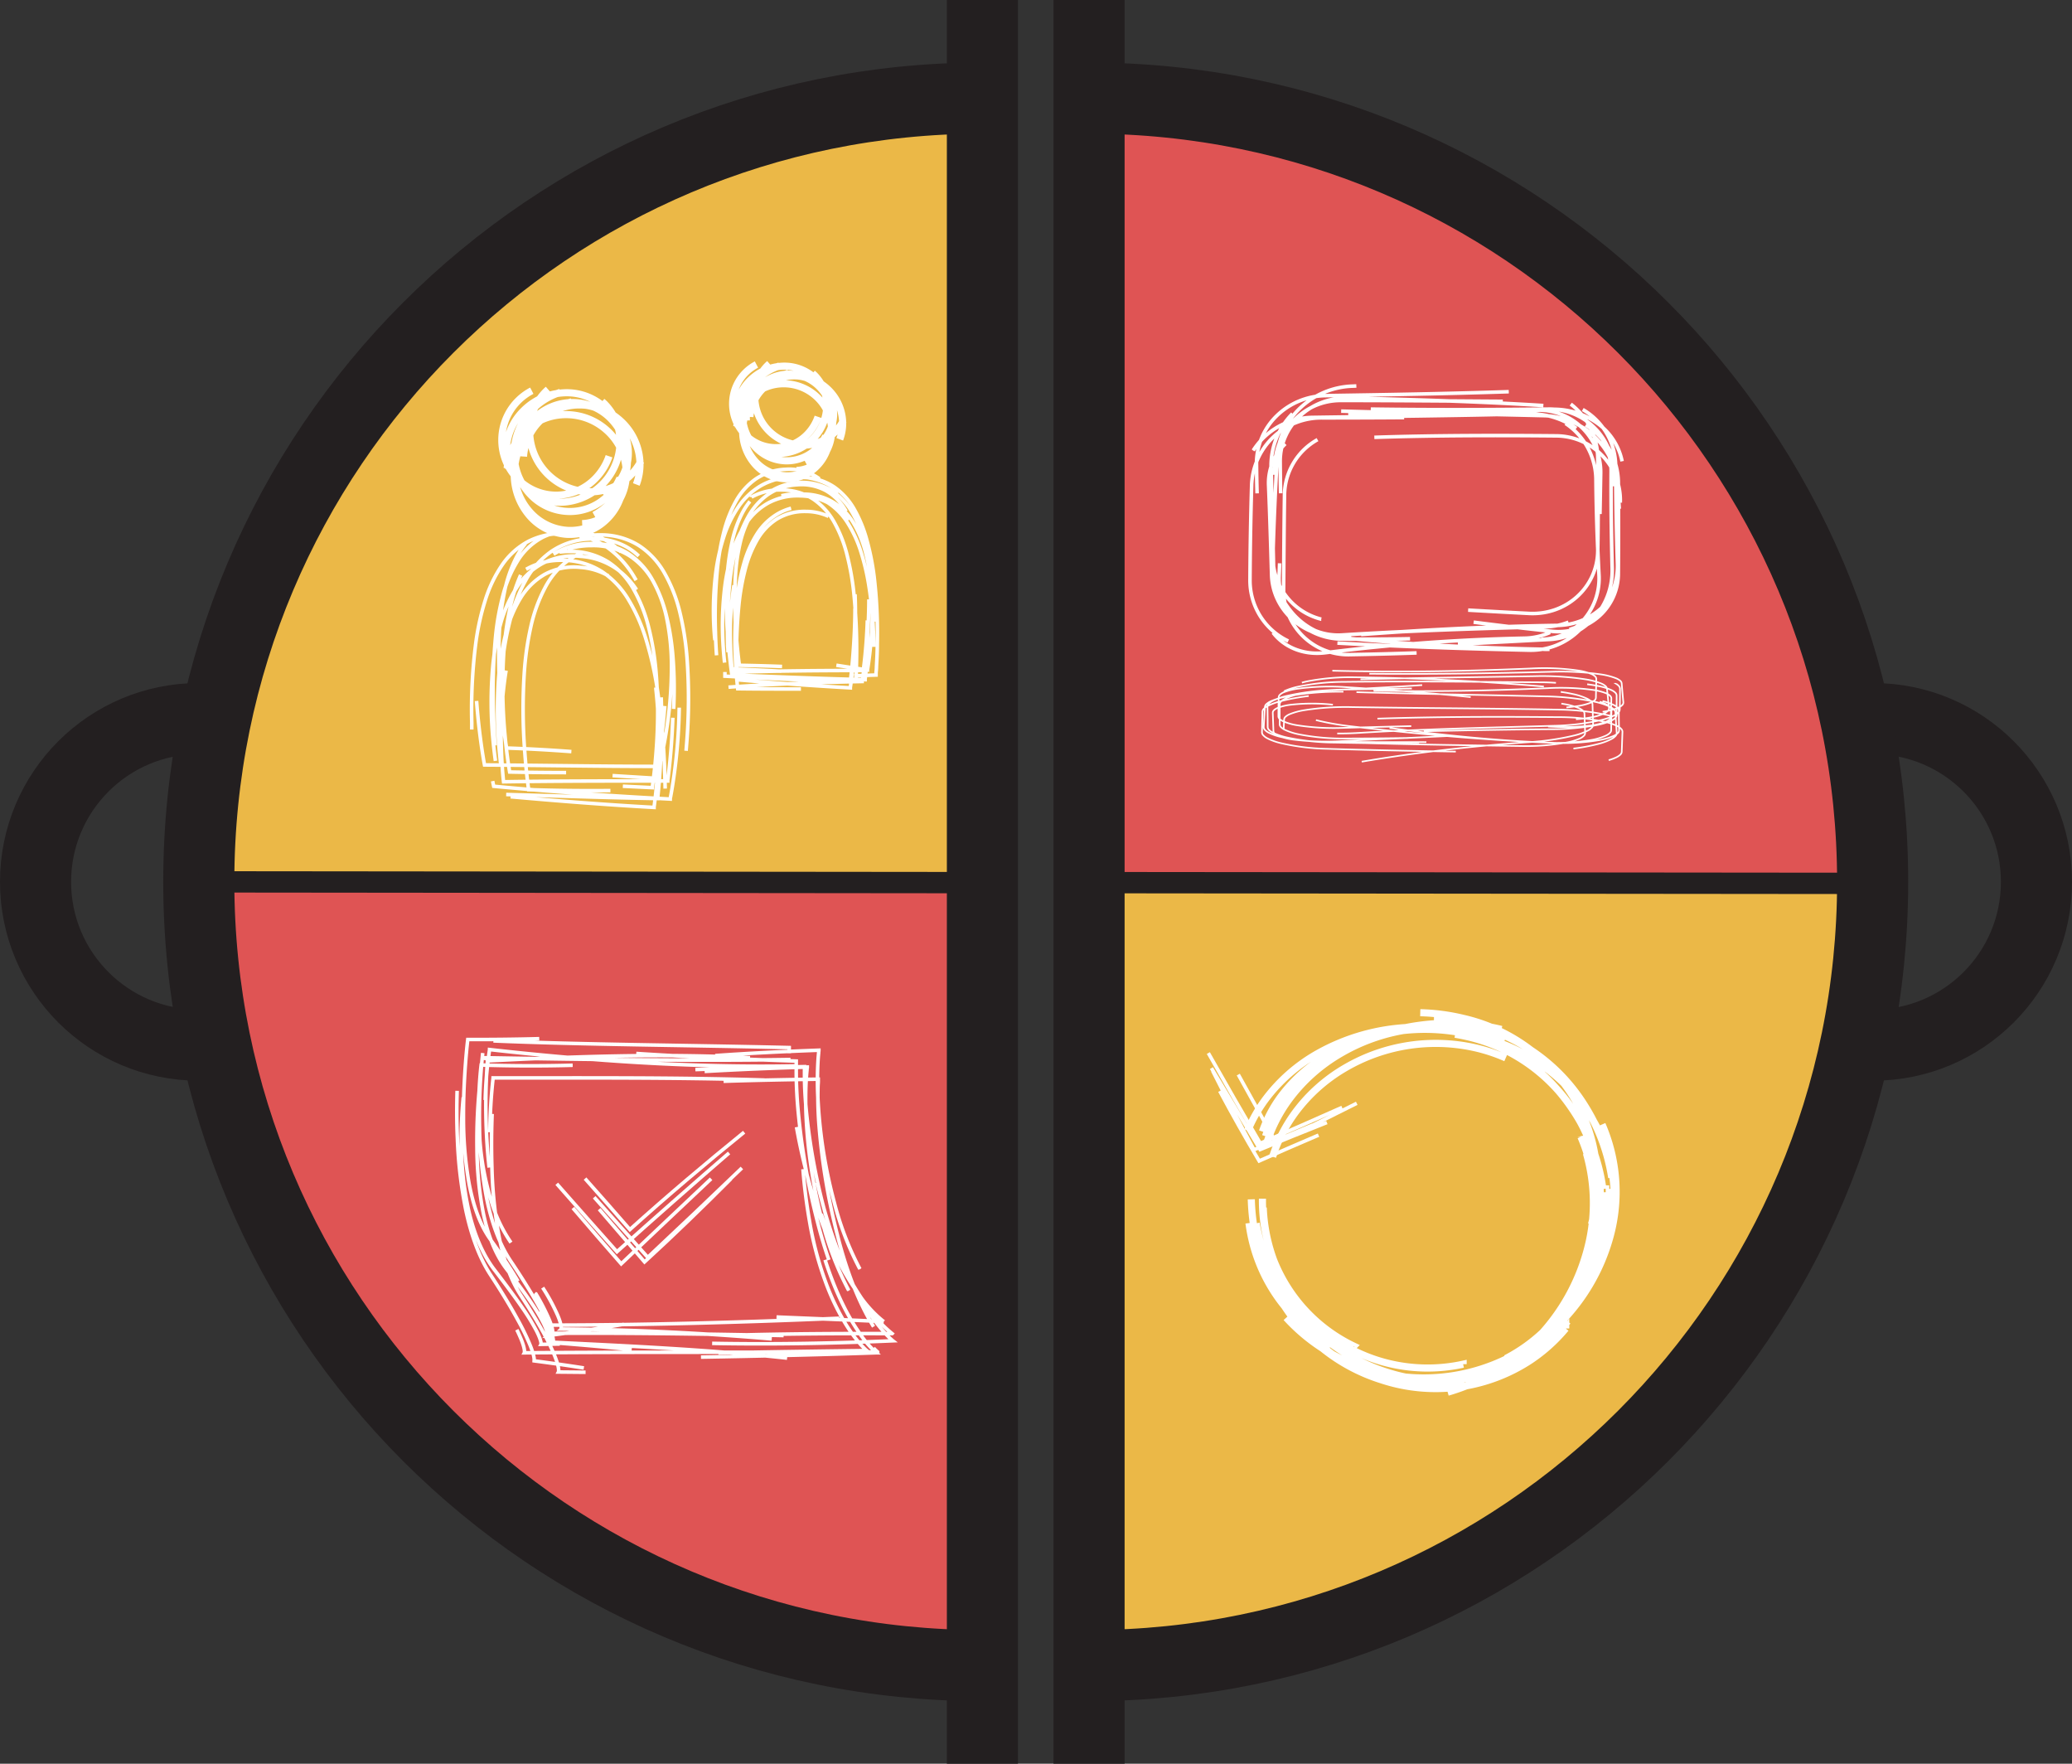 <svg id="Layer_1" data-name="Layer 1" xmlns="http://www.w3.org/2000/svg" viewBox="0 0 582.87 496.06"><rect x="0" y="0" width="582.87" height="496.06" fill="#333333" stroke="none"/><defs><style>.cls-1,.cls-3,.cls-4,.cls-6,.cls-7{fill:none;}.cls-1,.cls-7{stroke:#231f20;stroke-miterlimit:10;}.cls-1{stroke-width:20px;}.cls-2{fill:#df5454;}.cls-3,.cls-4,.cls-6{stroke:#fff;}.cls-4{stroke-width:0.45px;}.cls-5{fill:#ebb847;}.cls-6{stroke-width:2px;}.cls-7{stroke-width:6px;}</style></defs><title>SWK-Magdeburg1</title><circle class="cls-1" cx="55.92" cy="248.03" r="45.92"/><circle class="cls-1" cx="526.95" cy="248.03" r="45.92"/><path id="path3609" class="cls-2" d="M526.79,248.46c0-120.78-97.9-218.72-218.69-218.72V248.46Z"/><path id="rect3824" class="cls-3" d="M386.61,123c17.82-.57,34.74-.56,51.36-.41a18.14,18.14,0,0,1,17.83,18.78m-10.56-26.19a18.56,18.56,0,0,1,9.26,16.12q.07,13.4.5,27a18.6,18.6,0,0,1-13.49,18.74m5.56-3.25a19.43,19.43,0,0,1-16.85,9.08c-18.46-.41-36.21-1-54-2m22.28,2.77c-6.24.22-12.57.38-19,.49a18.16,18.16,0,0,1-18.41-18.43c.07-8.86.12-17.73.25-26.52a18.07,18.07,0,0,1,9.29-15.53m-17,15.11q-.12-4.12-.16-8.22A18.75,18.75,0,0,1,359.1,117,20,20,0,0,1,373,111.28c16.55-.26,33.8-.54,51.43-1.11m-38.29,6.46a471.65,471.65,0,0,0,49.19-1.44,21,21,0,0,1,13.87,3.75,17.3,17.3,0,0,1,7.11,10.8m-15.86-10.61a19.13,19.13,0,0,1,8.5,15.81c.08,8.9.38,17.77.85,26.6a17.78,17.78,0,0,1-4.41,12.89,16,16,0,0,1-11.79,5.38m19.24-11.35a18.76,18.76,0,0,1-14.85,7.44c-17.77.26-36.24,1.16-55.11,2.57m13.78,1.18q-9.53.18-19.29.08c-10.38-.1-18.87-8.74-19.09-19.6-.19-9.34-.44-18.8-.71-28.35a20.91,20.91,0,0,1,6-15.43m-3.32,22.39q-.09-4.43-.12-8.9c-.07-10,8.45-18.18,19.17-17.9,17.91.46,36.29.95,54.86,2.12m-48.55,1c17.22.24,33.66.18,49.89,0a18.06,18.06,0,0,1,18.37,18.37q0,1.68,0,3.35m-12-23.12a19.43,19.43,0,0,1,7.59,14.91c.16,9,.15,17.75,0,26.42-.12,10.09-8.71,18.08-19.34,17.54q-8.58-.44-17.12-.93m23,6.3a18.14,18.14,0,0,1-7.06,1.59,534.63,534.63,0,0,0-56.07,4.09c-6.26.8-11.71-1.63-14.76-5.65m22,1-2.71.13c-10.79.5-19.4-7.5-19.69-17.35-.25-8.47-.5-16.87-.84-25.09a15.23,15.23,0,0,1,4.7-11.79m-3,8.72q0-.87,0-1.74c0-10.68,8.33-19.14,18.49-19.17,15.55,0,30.75.15,45.69.24m-45.47,2.75c18.38.53,37.53.79,57.16,1.28a21.31,21.31,0,0,1,20.63,19.83q.22,3.17.45,6.36m-9.44-23.56a19.17,19.17,0,0,1,9.17,16q.1,13.18,0,25.73a16.13,16.13,0,0,1-5.55,12.19,17.38,17.38,0,0,1-13.36,4.08q-10.92-1.14-21.8-2.55m26.68,0a19,19,0,0,1-6.47,1.31c-19.15.48-38.16,1.09-57,2.28a17.29,17.29,0,0,1-12.93-4.45,15.46,15.46,0,0,1-5-12q.07-1.85.15-3.7m11.7,15.72a18,18,0,0,1-13.57-18.22q.4-13.58,1.19-27.41a20.7,20.7,0,0,1,6.49-13.8,22.4,22.4,0,0,1,14.56-6.11l1.21-.05m-29,18.12a20.07,20.07,0,0,1,16.66-9.28c19.91-.3,39.94-.48,60.77-1a22.2,22.2,0,0,1,13.43,4.09m-64.14-4c17.78-.21,35.24-.51,52.57-1.1A17.42,17.42,0,0,1,450.29,133q-.1,5.82-.21,11.58m-1.86-24.29a17.59,17.59,0,0,1,5,12.62c-.06,8.8.06,17.83.3,27,.27,10.68-7.75,19.45-17.66,19.95-8.62.44-17.18.91-25.74,1.33m25.76,1.42q-.82.06-1.66,0c-19.19-.37-38.42-1.37-57.65-3.33a20.12,20.12,0,0,1-13.29-7.19,23.68,23.68,0,0,1-5.48-15.4q0-3.36,0-6.75m4.6,30.35a18.85,18.85,0,0,1-10.77-17.1q.07-13.48.47-26.9A19.63,19.63,0,0,1,372,117.53q11.44,0,23-.08"/><path id="path3829" class="cls-4" d="M387.48,202.12c17.66-.57,34.45-.56,50.93-.42a62.73,62.73,0,0,1,12.8,1.27,16.36,16.36,0,0,1,3.85,1.29,3.82,3.82,0,0,1,1,.75,1.14,1.14,0,0,1,.35.8q-.1,2.83-.2,5.65a1.21,1.21,0,0,1-.41.8,4.28,4.28,0,0,1-1.13.75,13.44,13.44,0,0,1-2.13.79m-6.05-21.35c1,.13,2,.28,2.91.46a16.71,16.71,0,0,1,3.93,1.19,3.89,3.89,0,0,1,1.07.72,1.12,1.12,0,0,1,.37.78q0,2.77,0,5.55a1.14,1.14,0,0,1-.38.79,4,4,0,0,1-1.08.73,17.52,17.52,0,0,1-4,1.24,68.92,68.92,0,0,1-13,1.19c-12.11.09-24,.31-35.78.57m9,5.73c-12.39-.2-24.39-.44-36.17-.79a63.29,63.29,0,0,1-13-1.58,16.88,16.88,0,0,1-3.9-1.4,4,4,0,0,1-1.05-.79A1.21,1.21,0,0,1,355,206q.06-2.91.14-5.83a1.27,1.27,0,0,1,.4-.83,4.4,4.4,0,0,1,1.12-.8,19.05,19.05,0,0,1,4.1-1.45,61.51,61.51,0,0,1,7.39-1.33m-7.05,9.5q.07-1.46.13-2.92a1.13,1.13,0,0,1,.41-.76,4.16,4.16,0,0,1,1.14-.7,18.71,18.71,0,0,1,4.14-1.13,74.46,74.46,0,0,1,13.54-.87c19.47.31,38.48.34,57.9.71a68.17,68.17,0,0,1,13.51,1.46c.66.15,1.28.32,1.84.49m-71-10.48c15.48-.39,31.92-.59,49-.88a81,81,0,0,1,14.28.88,20.75,20.75,0,0,1,4.38,1.15,4.61,4.61,0,0,1,1.21.7,1.22,1.22,0,0,1,.47.77q.28,2.73.58,5.44a1,1,0,0,1-.28.77,3.2,3.2,0,0,1-.94.7,13.5,13.5,0,0,1-3.52,1.11,37.11,37.11,0,0,1-4.56.59m6.67-4.94a12.46,12.46,0,0,1,1.91.8,4,4,0,0,1,1.05.76,1.17,1.17,0,0,1,.36.81q-.06,2.84-.08,5.65a1.16,1.16,0,0,1-.38.79,4,4,0,0,1-1.09.73,16.79,16.79,0,0,1-4,1.21,56.91,56.91,0,0,1-13,.76c-15.18-.68-29.7-2.16-43.88-4.13m10.36,4c-9.57,0-18.86,0-27.92-.11a61.06,61.06,0,0,1-12.72-1.28,15.72,15.72,0,0,1-3.78-1.3,3.71,3.71,0,0,1-1-.75,1.13,1.13,0,0,1-.33-.8q.15-2.83.33-5.67a1.25,1.25,0,0,1,.43-.8,4.5,4.5,0,0,1,1.17-.76,19.84,19.84,0,0,1,4.27-1.31,79.5,79.5,0,0,1,14.22-1.4l2,0M366.23,192c.49-.14,1-.27,1.6-.39a63.16,63.16,0,0,1,13.29-1.12c18.38.21,36,1.13,53.17,2.6m-47.9,1.18c16.71.3,32.87,0,48.8-.71a68.18,68.18,0,0,1,12.88.48,16.17,16.17,0,0,1,3.87,1,3.57,3.57,0,0,1,1,.66,1,1,0,0,1,.35.74q-.08,2.62-.16,5.24a1.05,1.05,0,0,1-.4.73,3.92,3.92,0,0,1-1.12.65,17.62,17.62,0,0,1-4.12,1,65.65,65.65,0,0,1-12,.27m19.17-12a3.48,3.48,0,0,1,.7.58,1.23,1.23,0,0,1,.36.83q0,2.92-.07,5.83a1.24,1.24,0,0,1-.39.83,4.22,4.22,0,0,1-1.09.79,17.81,17.81,0,0,1-4,1.39,65.59,65.59,0,0,1-13.08,1.55c-18.77.54-36.89.92-54.74,2-2.18.13-4.27.19-6.18.16m19.95,1.27q-8.65.13-17.6.15a64.5,64.5,0,0,1-13.06-1.16,17.38,17.38,0,0,1-4-1.27,4,4,0,0,1-1.09-.74,1.17,1.17,0,0,1-.38-.8q0-2.82,0-5.64a1.16,1.16,0,0,1,.37-.8,4,4,0,0,1,1.07-.75,17.3,17.3,0,0,1,3.95-1.29,67.12,67.12,0,0,1,13-1.32l18.78-.3m-22.36-5c19.43.49,37.84.13,56-.63a67.51,67.51,0,0,1,12.93.54,16.37,16.37,0,0,1,3.9,1,3.65,3.65,0,0,1,1.06.67,1,1,0,0,1,.36.74q-.06,2.65-.11,5.29a1.06,1.06,0,0,1-.39.74,3.89,3.89,0,0,1-1.11.66,17.43,17.43,0,0,1-4.06,1c-.84.12-1.75.23-2.74.31m-1.59-4.36c1.18.16,2.28.35,3.26.57a18.18,18.18,0,0,1,4.13,1.32,4.29,4.29,0,0,1,1.13.76,1.23,1.23,0,0,1,.41.81q.09,2.87.17,5.76a1.19,1.19,0,0,1-.35.82,4,4,0,0,1-1,.78,17.39,17.39,0,0,1-3.87,1.42,73.35,73.35,0,0,1-12.86,1.89c-15.83,1.1-31.66,2.89-47,5.5M407.89,207c-10.21.48-20.32.91-30.43,1.43a74.68,74.68,0,0,1-13.58-.4,18.19,18.19,0,0,1-4.12-1,4,4,0,0,1-1.12-.65,1.05,1.05,0,0,1-.41-.73q-.09-2.61-.19-5.19a1,1,0,0,1,.35-.72,3.44,3.44,0,0,1,1-.63,15.17,15.17,0,0,1,3.83-.91,54.15,54.15,0,0,1,11.73,0m-13.63-3.84a19,19,0,0,1,3.72-1.21,63.92,63.92,0,0,1,13.14-1.37c18.88-.22,37.24,0,55.2.12,1.49,0,2.94.06,4.32.15m-56.11,2.63c17.11.49,34.89.75,53.09,1.18a73.41,73.41,0,0,1,13.9,1.51,19.66,19.66,0,0,1,4.24,1.38,4.58,4.58,0,0,1,1.17.78,1.29,1.29,0,0,1,.43.82q.18,2.89.37,5.8a1.17,1.17,0,0,1-.32.83,3.78,3.78,0,0,1-1,.79,15.93,15.93,0,0,1-3.69,1.42,52.1,52.1,0,0,1-7.16,1.35m8.19-13.37a16.1,16.1,0,0,1,3.08,1.08A4.19,4.19,0,0,1,455,199a1.19,1.19,0,0,1,.39.8q0,2.82.08,5.61a1.13,1.13,0,0,1-.37.79,3.87,3.87,0,0,1-1.07.73,16.39,16.39,0,0,1-3.95,1.2,59.37,59.37,0,0,1-13.13.79c-19.06-.74-38.32-2.44-57.44-4.71a75.55,75.55,0,0,1-9.33-1.68M397,204.22q-9.5.23-18.95.49A68.09,68.09,0,0,1,365,204a16.77,16.77,0,0,1-3.94-1.09,3.75,3.75,0,0,1-1.07-.68,1.06,1.06,0,0,1-.37-.76q0-2.69.08-5.36a1.08,1.08,0,0,1,.39-.75,3.9,3.9,0,0,1,1.1-.68,17.26,17.26,0,0,1,4.06-1,65.7,65.7,0,0,1,13.46-.41c11.59.7,23.26,1.6,35,2.8m-28.51-6.58c16.58.15,33.55-.07,51-.54a79.71,79.71,0,0,1,14.05.71,19.91,19.91,0,0,1,4.3,1.09,4.4,4.4,0,0,1,1.19.68,1.16,1.16,0,0,1,.45.76q.22,2.69.47,5.36a1,1,0,0,1-.3.75,3.26,3.26,0,0,1-1,.68,14,14,0,0,1-3.6,1.06l-.93.15m-11.61-2.3.83.14a18.17,18.17,0,0,1,4.13,1.16,4.13,4.13,0,0,1,1.13.71,1.14,1.14,0,0,1,.41.77l.19,5.49a1.08,1.08,0,0,1-.35.78,3.71,3.71,0,0,1-1,.71,16.18,16.18,0,0,1-3.85,1.18,63.19,63.19,0,0,1-12.71,1c-18.34-.26-36.4-.5-53.54-1.14h-.35m25.09.53q-11.84-.14-23.85-.36a66.73,66.73,0,0,1-13.25-1.43,17.81,17.81,0,0,1-4-1.35,4.18,4.18,0,0,1-1.1-.77,1.22,1.22,0,0,1-.39-.82q0-2.88-.06-5.76a1.2,1.2,0,0,1,.37-.82,4.08,4.08,0,0,1,1.07-.78,17.55,17.55,0,0,1,3.94-1.39,69.42,69.42,0,0,1,13-1.67q12.58-.56,25.14-1.38"/><path id="path2816" class="cls-5" d="M526.79,248.46c0,120.78-97.9,218.72-218.69,218.72V248.46Z"/><path id="path3867" class="cls-6" d="M358,325.33a43.63,43.63,0,0,1,6.06-12,46.53,46.53,0,0,1,14.28-12.93,50.46,50.46,0,0,1,37.89-5.4,48,48,0,0,1,7.35,2.55M403.38,287a49.1,49.1,0,0,1,11.2,1.33,51,51,0,0,1,31.19,22.58,53.23,53.23,0,0,1,7.62,20.3m-8.67-11.46a50.57,50.57,0,0,1,2.66,31.8A46.2,46.2,0,0,1,425.59,381q-1,.58-2,1.1m16.86-8.46A46.4,46.4,0,0,1,429.86,383a48.57,48.57,0,0,1-64.3-11.14,46,46,0,0,1-4.39-6.86m13.17,13.61A48.74,48.74,0,0,1,360.27,366a46.37,46.37,0,0,1-8.92-22M356,319.57a37.56,37.56,0,0,1,5-9.74,47.85,47.85,0,0,1,14.42-13.16,63.47,63.47,0,0,1,40.71-8.32,59.17,59.17,0,0,1,6.24,1.19m-22.88-1.15a51.34,51.34,0,0,1,11.24,1.43,53.39,53.39,0,0,1,31.6,22.15,52.56,52.56,0,0,1,8.58,22.47m-.23-18.18A47.48,47.48,0,0,1,453,347.51a55.25,55.25,0,0,1-23.65,32.28M441,371.62a45.7,45.7,0,0,1-11.35,9.81,47.71,47.71,0,0,1-37.87,5,53.28,53.28,0,0,1-28.27-19.48q-1.46-1.94-2.75-4m20.05,15.65a45.22,45.22,0,0,1-25.67-41.46m1-15a42.59,42.59,0,0,1,6.54-13,48,48,0,0,1,14.38-12.81,52.89,52.89,0,0,1,38.35-6,48.92,48.92,0,0,1,7.78,2.5m-23.66-8a57.89,57.89,0,0,1,12.2,1.61,49.36,49.36,0,0,1,30.73,21.9,45.73,45.73,0,0,1,5.24,36v0m-1.37-19.73a50.76,50.76,0,0,1,.74,24.59,56.93,56.93,0,0,1-39.83,42.37m22.46-12.72-.58.37a53.25,53.25,0,0,1-38.51,7.41,51.85,51.85,0,0,1-28.49-15.71l-.29-.32m13.38,7.82a53.81,53.81,0,0,1-11.49-11,52.81,52.81,0,0,1-10.36-23.36m1.77-25.8a36.92,36.92,0,0,1,5.06-9.67,43.82,43.82,0,0,1,14.39-12.47,55.41,55.41,0,0,1,60.19,5m-22.66-10.38q2,.35,4,.85a51.08,51.08,0,0,1,30.87,21.64,43.29,43.29,0,0,1,5.73,34.82A41.05,41.05,0,0,1,447,360.67m5.69-26.29a52.58,52.58,0,0,1-23.39,45.18,51.05,51.05,0,0,1-36.76,8.07,47.85,47.85,0,0,1-6.28-1.5m25.33-2.44a46.66,46.66,0,0,1-21.56-.38,45.58,45.58,0,0,1-26.3-18.37,48,48,0,0,1-8.37-25.29M351,318a42,42,0,0,1,4.89-8.67,47.48,47.48,0,0,1,14.75-13,57.75,57.75,0,0,1,60.7,2.51m-22-7.95q1.63.27,3.24.64a48.65,48.65,0,0,1,30.69,21.83,46.17,46.17,0,0,1,5.41,36.32,45.39,45.39,0,0,1-4.94,11.64m8-26a50.92,50.92,0,0,1-1.58,13.12,53.13,53.13,0,0,1-21.91,31.1,47.27,47.27,0,0,1-36.09,7.31,44.11,44.11,0,0,1-5.82-1.66M412,389.29a47.14,47.14,0,0,1-22.2-.84,50.37,50.37,0,0,1-27.49-19.65A57.79,57.79,0,0,1,352,337.32"/><path id="path5256" class="cls-3" d="M341.14,301.19c3.74,7.46,7.62,14.84,11.61,22.19q8.19-3.46,16.52-6.94m-20.93-14.21q5.38,9.66,10.65,19.29,11.45-5.54,22.67-11.21m-40.88-9.89c4.57,7.57,9.11,15.2,13.7,22.9q9.34-3.86,18.78-7.6m-30.13-8.85q5.24,9.82,11.08,19.65,8.2-3.62,16.7-7.25m-31-23.09c4.88,8.64,9.74,17.08,14.62,25.39q11.44-4.94,23-10.1"/><path class="cls-1" d="M306.36,27.6C428.1,27.6,526.79,126.29,526.79,248S428.1,468.46,306.36,468.46"/><line class="cls-7" x1="308.1" y1="248.25" x2="526.79" y2="248.46"/><path id="path3607" class="cls-5" d="M59.41,248.46c0-120.78,97.9-218.72,218.69-218.72V248.46Z"/><path id="path3833" class="cls-3" d="M207.33,191.17c0-.95-.06-2-.09-3.12a142.8,142.8,0,0,1,.65-18.27,65.52,65.52,0,0,1,1.73-9.61,32.69,32.69,0,0,1,3.36-8.32,16.93,16.93,0,0,1,5.53-5.85,14.92,14.92,0,0,1,8.19-2.15,15.17,15.17,0,0,1,6.37,1.38m-15.81-7.3a16.51,16.51,0,0,1,16.63,0,18,18,0,0,1,5.76,6.07,35.13,35.13,0,0,1,3.6,8.64,68.3,68.3,0,0,1,1.95,9.95,115.94,115.94,0,0,1,.84,12.26m-5.5-7.72v.24a140.09,140.09,0,0,1-.44,18c-.21,2.44-.43,4.48-.61,5.9-.09.71-.16,1.27-.22,1.65l-.06.44,0,.11v0h0c-10.69-.61-21.16-1.34-31.62-2.26m17.72,2.58c-5.84,0-11.78,0-17.78-.08h0s-.4-3.22-.62-8.07a109.93,109.93,0,0,1,.51-17.8,57.93,57.93,0,0,1,1.89-9.49,31.13,31.13,0,0,1,3.67-8.23,17.3,17.3,0,0,1,6-5.73,15,15,0,0,1,3.56-1.43M201.1,180.08q0-.37-.07-.75a87.1,87.1,0,0,1,.34-18.35,55.18,55.18,0,0,1,2.17-9.77,33.25,33.25,0,0,1,4.09-8.53,19.9,19.9,0,0,1,6.43-6.08,19.26,19.26,0,0,1,9.33-2.45,19.07,19.07,0,0,1,9.41,2,18.27,18.27,0,0,1,3.27,2.18m-16.26,1.11a17.56,17.56,0,0,1,4.45-.48,16.28,16.28,0,0,1,8.39,2.28,18.35,18.35,0,0,1,5.79,5.82,34.42,34.42,0,0,1,3.72,8.08,64.27,64.27,0,0,1,2.17,9.05,111.91,111.91,0,0,1,1.45,16.41q0,.7,0,1.34m-5.27-10.82c0,4.59-.25,8.92-.51,12.42-.18,2.49-.39,4.57-.54,6-.08.73-.15,1.3-.19,1.69l-.06.45,0,.11v0h0c-12.18-.45-23.86-1-35.28-1.61h0s0-.42,0-1.18M220,187.45q-5.95-.23-12-.33h0s-.47-3.25-.85-8a120.75,120.75,0,0,1-.26-17.26,56,56,0,0,1,1.28-9,29.11,29.11,0,0,1,2.33-6.58m-5.71,37.16q0-.7-.06-1.45a129.4,129.4,0,0,1,.54-18,68.62,68.62,0,0,1,1.74-9.83,36.07,36.07,0,0,1,3.4-8.72,18.91,18.91,0,0,1,5.58-6.33,16,16,0,0,1,8.25-2.76,14.37,14.37,0,0,1,8.18,1.7,15.1,15.1,0,0,1,5.4,5.43l.21.35m-14.36-9.47a18.4,18.4,0,0,1,2.55-.06,16,16,0,0,1,8.38,2.63,19,19,0,0,1,5.72,6.31,37,37,0,0,1,3.57,8.8,71.61,71.61,0,0,1,2,10.07,136.13,136.13,0,0,1,.9,19c0,2.61-.15,4.8-.23,6.34,0,.77-.09,1.38-.12,1.79l0,.47v.15h0q-3.09.09-6.17.22M244.09,178c0,1.72,0,3.33-.07,4.79-.1,2.53-.27,4.63-.41,6.1-.07.73-.14,1.31-.19,1.71l-.06.45,0,.12v0h0c-12.2-.31-24.82-.79-37.47-1.33h0s-.52-3.33-.88-8.32c-.14-2-.26-4.29-.3-6.73m-3.14,9.52c-.1-1.35-.24-3.73-.32-6.76a135.32,135.32,0,0,1,.61-18,68.82,68.82,0,0,1,1.75-9.84A35.76,35.76,0,0,1,207,141a18.73,18.73,0,0,1,5.61-6.29,16,16,0,0,1,8.3-2.7,14.69,14.69,0,0,1,8.28,1.8,13.63,13.63,0,0,1,1.34.88m-19.12,5.12a16.48,16.48,0,0,1,8.71-2,16.16,16.16,0,0,1,8.7,2.61,19,19,0,0,1,5.87,6.5,37.54,37.54,0,0,1,3.61,9.23,75.49,75.49,0,0,1,1.9,10.75,161.17,161.17,0,0,1,.71,20.74c0,1.22-.06,2.35-.1,3.39m3.61-22.45c0,5.3-.36,10.35-.77,14.38-.27,2.62-.56,4.81-.78,6.35-.11.77-.21,1.37-.27,1.78l-.08.47,0,.12v0h0c-12.45.27-24.88.68-37.59,1.59m14.76-4.48q-6.93-.39-14-.66h0s-.5-3.32-.89-8.25a123,123,0,0,1-.21-18,62.44,62.44,0,0,1,1.36-9.54,31.93,31.93,0,0,1,3-8.31,19.25,19.25,0,0,1,2-3m-7.12,45.34c-.13-1.15-.26-2.52-.36-4.06a89.08,89.08,0,0,1,.46-17.58,54.11,54.11,0,0,1,2.08-9.4,31.13,31.13,0,0,1,3.92-8.17,18,18,0,0,1,6.2-5.7,17.38,17.38,0,0,1,9-2,17.78,17.78,0,0,1,9.05,2.65,19,19,0,0,1,4.6,4.14m-18.43-6.51a18.55,18.55,0,0,1,5.48-.75,16.36,16.36,0,0,1,8.54,2.25,17.28,17.28,0,0,1,5.7,5.83,30.78,30.78,0,0,1,3.38,8.13,54.71,54.71,0,0,1,1.59,9.16,93.75,93.75,0,0,1-.09,16.69c-.2,2.24-.44,4.09-.62,5.38-.09.65-.17,1.15-.23,1.5l-.07.4,0,.1v0h0q-4.39-.64-8.76-1.33m8.72-12.61c-.06,2-.17,3.86-.28,5.55-.18,2.57-.4,4.71-.57,6.21-.09.75-.16,1.34-.21,1.75l-.06.46,0,.12v0h0c-12.37,0-24.65.1-36.83.52h0s-.4-3.09-.55-7.63a85.44,85.44,0,0,1,.91-16.39l.08-.46"/><path id="path3837" class="cls-6" d="M230.12,117.23a13.12,13.12,0,0,1-2.83,4.73,12.32,12.32,0,0,1-8.78,3.95,12.08,12.08,0,0,1-8.81-3.57,12.43,12.43,0,0,1,.17-17.69,12.5,12.5,0,0,1,2.93-2.12m-1.85,14.73a12.36,12.36,0,0,1,3.46-7.75,12.57,12.57,0,0,1,9-3.8,13.62,13.62,0,0,1,9.34,3.66,13.29,13.29,0,0,1,4.27,8.9,12.54,12.54,0,0,1-.79,5.28m1-5.22a12.91,12.91,0,0,1-2.1,2.94,12.68,12.68,0,0,1-9.08,3.93,13.65,13.65,0,0,1-13.69-12.63,12.6,12.6,0,0,1,2.86-9,11.43,11.43,0,0,1,1.25-1.27m-9.2,17.64a13.19,13.19,0,0,1,12.94-12,13.61,13.61,0,0,1,9.41,3.54,13.05,13.05,0,0,1,4.29,8.78,11.84,11.84,0,0,1-2.9,8.72,9.73,9.73,0,0,1-6.94,3.34m8.2-9.66a12.65,12.65,0,0,1-2.39,3.36,12,12,0,0,1-8.81,3.59,12.2,12.2,0,0,1-8.72-4,13.24,13.24,0,0,1-3.47-9.31,14.1,14.1,0,0,1,4-9.44,14.72,14.72,0,0,1,6.38-3.92m-8.2,11a12.68,12.68,0,0,1,3.1-4.6,13.19,13.19,0,0,1,8.78-3.64,11.47,11.47,0,0,1,8.45,3.28,10.6,10.6,0,0,1,3.08,8.29,11.23,11.23,0,0,1-4.45,8.12q-.45.34-.93.65m4.51-3.57a12.78,12.78,0,0,1-3.67,7.84,11.87,11.87,0,0,1-8.82,3.52,12.24,12.24,0,0,1-8.7-4.12,13.54,13.54,0,0,1-3.44-9.44,14.31,14.31,0,0,1,2.2-7.26m-3.49,6.88a12.18,12.18,0,0,1-.56-4A13,13,0,0,1,211,107a13.67,13.67,0,0,1,9-4,12.56,12.56,0,0,1,9,3.15,11.37,11.37,0,0,1,3.74,7.33M228.55,105l.49.45a12,12,0,0,1,3.53,8.66,13.61,13.61,0,0,1-12.21,13.35,10.86,10.86,0,0,1-8.41-2.72,9.88,9.88,0,0,1-3.18-7.88A10.27,10.27,0,0,1,211,111m21.73,15.26a12.43,12.43,0,0,1-3.36,5.23,11.74,11.74,0,0,1-8.84,3.14,12.08,12.08,0,0,1-8.48-4.5,14.16,14.16,0,0,1-3.11-9.84,16.3,16.3,0,0,1,4.41-10.12,18.43,18.43,0,0,1,8.45-5.19M210,114.26a13.49,13.49,0,0,1,3.22-5.3,12.3,12.3,0,0,1,8.91-3.74,12,12,0,0,1,8.72,3.93,13.09,13.09,0,0,1,3.42,9.28,14,14,0,0,1-4,9.38,14.56,14.56,0,0,1-3.46,2.62"/><path id="path3847" class="cls-3" d="M140.93,215.59c-.13-1.12-.26-2.36-.39-3.7a126.87,126.87,0,0,1-.21-21.91,69.86,69.86,0,0,1,1.91-11.58,36.57,36.57,0,0,1,4.08-10,19.21,19.21,0,0,1,6.85-6.82,17.37,17.37,0,0,1,10.14-2,18.42,18.42,0,0,1,7.82,2.37m-15.42-6.07a19.6,19.6,0,0,1,10.19-3,18.7,18.7,0,0,1,10.44,2.57,20.76,20.76,0,0,1,7,7.29,39,39,0,0,1,4.11,10.37A71.91,71.91,0,0,1,189.32,185a112.9,112.9,0,0,1,.18,14.39m-5-6,0,.31a129.17,129.17,0,0,1,.5,23.15c-.2,3.11-.46,5.68-.67,7.47-.11.9-.2,1.6-.26,2.08l-.08.55,0,.14v0h0c-13.42-.74-26.94-1.8-40.36-3m28.08-1.73c-7.57.06-15.24,0-23-.26h0s-.61-4.11-1.07-10.35a157.25,157.25,0,0,1-.12-23.09,83.79,83.79,0,0,1,1.83-12.47,43.46,43.46,0,0,1,4-10.94,22.27,22.27,0,0,1,6.77-7.83,17.67,17.67,0,0,1,4-2.07M140.6,209.23q0-.43,0-.88a151.49,151.49,0,0,1,.76-22.19,84.27,84.27,0,0,1,2.28-12.27A45.21,45.21,0,0,1,148,163a24.07,24.07,0,0,1,7.15-7.94,20.63,20.63,0,0,1,10.54-3.46,18.67,18.67,0,0,1,10.48,2.18,17.6,17.6,0,0,1,3.52,2.6M163,151.12a23.17,23.17,0,0,1,5.91-.67,20.11,20.11,0,0,1,10.84,3,22.41,22.41,0,0,1,7.22,7.81,42.39,42.39,0,0,1,4.29,11,80.9,80.9,0,0,1,2,12.75,157.46,157.46,0,0,1-.1,24.16q-.08,1.05-.16,2m-1.93-12.14a154.26,154.26,0,0,1-1,15.49c-.36,3.09-.75,5.66-1.05,7.45-.15.9-.28,1.6-.37,2.08l-.11.55,0,.14v0h0c-16.29-.86-32.71-2-49.66-3.6h0s-.11-.52-.29-1.45m20.66-2.39q-8,0-15.88-.17h0s-.74-4.09-1.31-10.32a147.6,147.6,0,0,1-.35-23.14,86.34,86.34,0,0,1,1.75-12.57,48.52,48.52,0,0,1,3-9.37m-13.75,43.46q0-.92,0-1.9a146,146,0,0,1,1.16-22.62,71,71,0,0,1,2.59-11.7,37.18,37.18,0,0,1,4.75-10,20.75,20.75,0,0,1,7.56-6.78,20.37,20.37,0,0,1,11.06-2,22.07,22.07,0,0,1,11.11,3.86,27.21,27.21,0,0,1,7.7,8.62l.31.53m-21.53-7.93a23.38,23.38,0,0,1,3.22-.17,19.64,19.64,0,0,1,10.52,3,22.22,22.22,0,0,1,7.06,7.62,41.93,41.93,0,0,1,4.24,10.69,78.05,78.05,0,0,1,2.05,12.19,139,139,0,0,1,.07,22.69c-.23,3.09-.51,5.66-.73,7.46-.11.9-.21,1.61-.28,2.09l-.08.55,0,.14v0h0l-8.28-.4M187,198.57c-.18,2.22-.38,4.3-.6,6.19-.36,3.26-.75,6-1,7.86-.15.95-.27,1.69-.36,2.2l-.1.58,0,.15v0h0c-16.19,0-32.26-.3-48.64-.4h0s-.77-4-1.47-10c-.28-2.39-.55-5.08-.77-8m5.2,12.5c-.13-1.79-.32-4.9-.44-8.77a163.29,163.29,0,0,1,.62-22.14,71.8,71.8,0,0,1,2.08-11.41,35,35,0,0,1,4.15-9.68,18.31,18.31,0,0,1,6.91-6.49,17.45,17.45,0,0,1,10.25-1.64,19.37,19.37,0,0,1,10.19,4.22,20.49,20.49,0,0,1,1.64,1.49M148,160.12a19.53,19.53,0,0,1,10.56-2.52,20.51,20.51,0,0,1,10.82,3.2,24.59,24.59,0,0,1,7.5,8A49.06,49.06,0,0,1,181.78,180a98.93,98.93,0,0,1,3,13A202.72,202.72,0,0,1,187,217.8c.05,1.44.09,2.79.12,4M186,196.13c.25,6.65.08,12.9-.18,17.84-.17,3.22-.38,5.89-.54,7.75-.08.93-.16,1.67-.21,2.16l-.06.57,0,.15v0h0c-14.66-.24-28.87-.77-42.62-1.14m18.34-12.07q-9.12-.69-18.22-1h0s-.75-4.19-1.37-10.32a146.16,146.16,0,0,1-.68-22.12,74.7,74.7,0,0,1,1.47-11.59,37.37,37.37,0,0,1,3.54-10,22.07,22.07,0,0,1,2.35-3.49M139.37,214c-.2-1.46-.42-3.19-.61-5.13a112.58,112.58,0,0,1-.08-22,65.92,65.92,0,0,1,2.19-11.59,36.38,36.38,0,0,1,4.46-10,20.2,20.2,0,0,1,7.28-6.81,19.13,19.13,0,0,1,10.69-2,19.94,19.94,0,0,1,10.58,3.84,22.34,22.34,0,0,1,5.19,5.56m-19.41-11.42a22.48,22.48,0,0,1,6.85-1,19.28,19.28,0,0,1,10.55,2.85,20.5,20.5,0,0,1,6.84,7.51,37.12,37.12,0,0,1,3.74,10.57,66.47,66.47,0,0,1,1.25,12.06,115.18,115.18,0,0,1-2,22.4c-.56,3-1.13,5.57-1.57,7.34-.22.88-.4,1.58-.52,2.05l-.15.54,0,.14v0h0l-12.33-.76m16.95-16.28c-.09,2.54-.22,4.91-.37,7-.23,3.25-.5,6-.72,7.85-.11.95-.2,1.69-.27,2.2l-.08.58,0,.15v0h0c-15.54,0-30.93,0-46.17.23h0s-.48-3.95-.64-9.78a112,112,0,0,1,1.26-21l.09-.5"/><path id="path3849" class="cls-6" d="M171.33,128.32a16.5,16.5,0,0,1-3.56,5.95,15.48,15.48,0,0,1-11,5,15.18,15.18,0,0,1-11.07-4.49,15.63,15.63,0,0,1,.21-22.23,15.71,15.71,0,0,1,3.69-2.66m-2.33,18.51a15.53,15.53,0,0,1,4.35-9.74,15.8,15.8,0,0,1,11.33-4.77,17.12,17.12,0,0,1,11.74,4.6A16.7,16.7,0,0,1,180,129.62a15.76,15.76,0,0,1-1,6.64m1.3-6.56a16.23,16.23,0,0,1-2.65,3.69,15.94,15.94,0,0,1-11.41,4.94,17.16,17.16,0,0,1-17.2-15.88,15.84,15.84,0,0,1,3.59-11.32,14.37,14.37,0,0,1,1.57-1.6M142.67,131.7a16.58,16.58,0,0,1,16.26-15.08,17.1,17.1,0,0,1,11.82,4.45,16.4,16.4,0,0,1,5.4,11,14.88,14.88,0,0,1-3.65,11,12.23,12.23,0,0,1-8.73,4.2m10.31-12.15a15.9,15.9,0,0,1-3,4.23A15.08,15.08,0,0,1,160,143.86a15.33,15.33,0,0,1-11-5,16.64,16.64,0,0,1-4.36-11.7,17.72,17.72,0,0,1,5-11.87,18.5,18.5,0,0,1,8-4.93m-10.31,13.84a15.94,15.94,0,0,1,3.89-5.78,16.58,16.58,0,0,1,11-4.58,14.42,14.42,0,0,1,10.62,4.13,13.32,13.32,0,0,1,3.88,10.42,14.12,14.12,0,0,1-5.59,10.21q-.56.43-1.17.82m5.67-4.48a16.07,16.07,0,0,1-4.61,9.85A14.92,14.92,0,0,1,160,149.19,15.39,15.39,0,0,1,149.06,144a17,17,0,0,1-4.33-11.87,18,18,0,0,1,2.76-9.13m-4.38,8.64a15.31,15.31,0,0,1-.7-5,16.32,16.32,0,0,1,4.89-11.16,17.19,17.19,0,0,1,11.36-5,15.79,15.79,0,0,1,11.31,4,14.29,14.29,0,0,1,4.71,9.21m-5.32-10.74q.32.27.62.56a15,15,0,0,1,4.44,10.89,17.1,17.1,0,0,1-15.34,16.78,13.65,13.65,0,0,1-10.57-3.42,12.41,12.41,0,0,1-4-9.9,12.91,12.91,0,0,1,2.78-7.29m27.32,19.18a15.63,15.63,0,0,1-4.23,6.58,14.76,14.76,0,0,1-11.11,3.94,15.18,15.18,0,0,1-10.66-5.66,17.79,17.79,0,0,1-3.91-12.37,20.48,20.48,0,0,1,5.54-12.72A23.16,23.16,0,0,1,160.85,113M146,124.58a17,17,0,0,1,4-6.66,15.46,15.46,0,0,1,11.2-4.7,15.07,15.07,0,0,1,11,4.94,16.45,16.45,0,0,1,4.3,11.66,17.57,17.57,0,0,1-5,11.79,18.3,18.3,0,0,1-4.35,3.29"/><path id="path2823" class="cls-2" d="M59.41,248.46c0,120.78,97.9,218.72,218.69,218.72V248.46Z"/><path id="path3851" class="cls-3" d="M138.44,313.3c-.15,3.86-.25,9.13-.06,15a124.43,124.43,0,0,0,1.91,19c1.21,6.33,3.13,12.32,6.19,17,6.08,9.29,8.7,14.69,9.84,17.76s.78,3.81.77,3.83h0l7.64.07m-14.11-22.29a61.58,61.58,0,0,1,3.93,7.59c1.23,3,.89,3.74.88,3.75h0c21-.15,42.87.18,65,.62m-23.24,6.07c15.85-.28,32.45-.63,49.32-1.22h0a29.24,29.24,0,0,1-4.86-5.73c-2.82-4.07-6.4-10.57-9.55-20.41m13.64,18.81c-3.27-5.35-7.15-13.66-10.23-26a180,180,0,0,1-5.2-31.82c-.24-3.78-.26-6.73-.22-8.73,0-1,.06-1.77.09-2.28,0-.26,0-.45,0-.59v-.2h0c-9,.13-17.86.3-26.63.58m18.46-7.86c0-.31,0-.57,0-.79s0-.47,0-.61,0-.12,0-.16v-.05h0c-30.2-.7-57.33-.82-83.21-1.88m22.3,6.85c-8.81.24-17.38.2-25.75-.06h0s-.31,2.43-.52,6.28a116,116,0,0,0,.15,14.76A78.32,78.32,0,0,0,138.25,338a41.71,41.71,0,0,0,5.49,11.49m-13.46-40.39a123,123,0,0,0-.52,12.3,90.08,90.08,0,0,0,2.08,19.07c1.45,6.28,3.77,12.16,7.27,16.71s6.08,8.08,8,10.89a61.39,61.39,0,0,1,3.85,6.33c1.51,3,1.23,3.69,1.22,3.71h0l5.3-.1m-4.82-15.85A54.62,54.62,0,0,1,156.9,370c1.28,3,.93,3.79.92,3.8h0c20.55.16,40.17,1.15,59.28,2.78m-16.77,1.25c17.4.32,34.24,0,50.84-.72h0s-2.93-2.29-6.82-8.15-8.8-15.31-12.78-29.84q-.92-3.35-1.68-6.51m12,24.3a84.93,84.93,0,0,1-7.2-18.72A138.72,138.72,0,0,1,230,306.94c-.11-3.71,0-6.6.11-8.56.06-1,.13-1.73.18-2.23,0-.25,0-.44.06-.57l0-.15v-.05h0c-9.81.36-19.51.83-29.15,1.52M222.37,298c-27.37.42-57,0-86.15-.5h0s0,.22-.09.64m15.56-6c-6.58.18-13.29.25-20.1.23h0s-.32,2.5-.62,6.48-.62,9.45-.59,15.41a104.78,104.78,0,0,0,1.55,18.49c1.14,6.05,3,11.7,6.13,16,3.58,5,6,8.79,7.66,11.63M128.59,306.8c-.11,3.75-.15,8.43.08,13.56a123.51,123.51,0,0,0,2.37,20c1.43,6.72,3.63,13.15,7,18.29s5.78,9.21,7.55,12.45a69.24,69.24,0,0,1,3.58,7.35c1.38,3.45,1.07,4.28,1.07,4.3h0q6.95.9,14,2m-12.36-15.94c.93,2,1.56,3.48,2,4.67,1.14,3.19.78,4,.78,4h0c22.25,1.09,44.87,2.11,66.76,4.5m-14.7-6.46c15.05-.41,29.78-.48,44.24-.43h0a36,36,0,0,1-6.73-7.28c-3.88-5.22-8.81-13.6-13.21-26.35m7.72,21.47a87.52,87.52,0,0,1-7.5-19.72,140.52,140.52,0,0,1-4.56-31.46c-.09-3.73,0-6.63.15-8.6.06-1,.14-1.74.19-2.25,0-.25,0-.45.07-.58l0-.15v-.05h0c-9.74.3-19.35.69-28.87,1.23m26.18-1.57c-28.38.6-57.66-1.32-86.68-4.58h0a115.24,115.24,0,0,0-1.22,14.18m-.7-13.21a166,166,0,0,0-.91,21.06A112.37,112.37,0,0,0,136.89,337c1.35,6.58,3.5,12.82,6.81,17.74,6.58,9.79,9.59,15.56,10.94,18.83s1,4.06,1,4.08h0q11,.83,22.06,1.95m-27-15.45A51.63,51.63,0,0,1,153,368.9c1.29,3,1,3.78,1,3.8h0c26.34,0,53.62-.73,82.09-1.93m-34,9.75c13.88-.3,27.73-.48,41.73-.66h0s-2.73-2.2-6.13-7.81a66.6,66.6,0,0,1-5.33-11.16,96.09,96.09,0,0,1-4.62-17.32c-.92-5.28-1.51-10.2-1.86-14.73m7.29,25.54c-1.12-3.23-2.21-6.82-3.23-10.82a196.8,196.8,0,0,1-5.57-32.83c-.3-3.93-.38-7-.38-9.09,0-1,0-1.85,0-2.39,0-.27,0-.47,0-.61s0-.12,0-.16v-.05h0c-15-.49-30-1.17-45-2.13m32,1.18c-25.76-1.23-50-.31-73.87.9h0a168.48,168.48,0,0,0-.1,23.35c.14,2.17.33,4.4.59,6.66m-2.82-21.67a159.09,159.09,0,0,0-.62,16.44A96.44,96.44,0,0,0,136,341.41c1.27,5.94,3.32,11.42,6.52,15.55s5.49,7.29,7.16,9.79a47.2,47.2,0,0,1,3.32,5.63c1.26,2.63.92,3.28.91,3.29h0q10.78-1.39,21.57-3.2M145.39,374c.53,1.07.93,2,1.24,2.74,1.21,3,.87,3.73.86,3.75h0c31.91-.27,65.54-.07,99.39-.25h0a13.52,13.52,0,0,1-1.14-1.09m-27.3-8.73c10.22.43,20.25.82,30.15,1.28h0a33.34,33.34,0,0,1-6.67-7.17,71.58,71.58,0,0,1-6.2-10.24,105.56,105.56,0,0,1-6.28-15.64A164.87,164.87,0,0,1,224.07,317m9,27.52-.26-.9a174,174,0,0,1-6.06-31.93c-.33-3.77-.43-6.69-.44-8.68,0-1,0-1.75,0-2.27,0-.26,0-.45,0-.58V300h0q-15.28.31-30.7.83m19.46,2.94c-25.37-.77-51-.57-76.35-.6h0a142.44,142.44,0,0,0-.9,15.28"/><path id="path3859" class="cls-3" d="M161.16,339.76q6.7,7.84,13.59,15.7c8.34-7.94,16.8-15.89,25.29-23.92m-35.46-.05q6.25,7,12.61,14.33c10.56-9.51,21.28-18.58,32.14-27.38m-42.18,18.3q7.58,8.46,15.07,16.9,13.31-12.47,26.48-25.14m-40.15,11.6,12.76,14.83c8.28-7.59,16.36-15.42,24.31-23.39m-49,1.41q8.38,9.52,16.93,19.11,15.53-13.93,31.54-27.78"/><path class="cls-1" d="M276.36,468.46C154.61,468.46,55.92,369.77,55.92,248S154.61,27.6,276.36,27.6"/><line class="cls-7" x1="55.92" y1="248.03" x2="278.1" y2="248.25"/><line class="cls-1" x1="276.36" x2="276.36" y2="496.06"/><line class="cls-1" x1="306.36" x2="306.36" y2="496.06"/></svg>